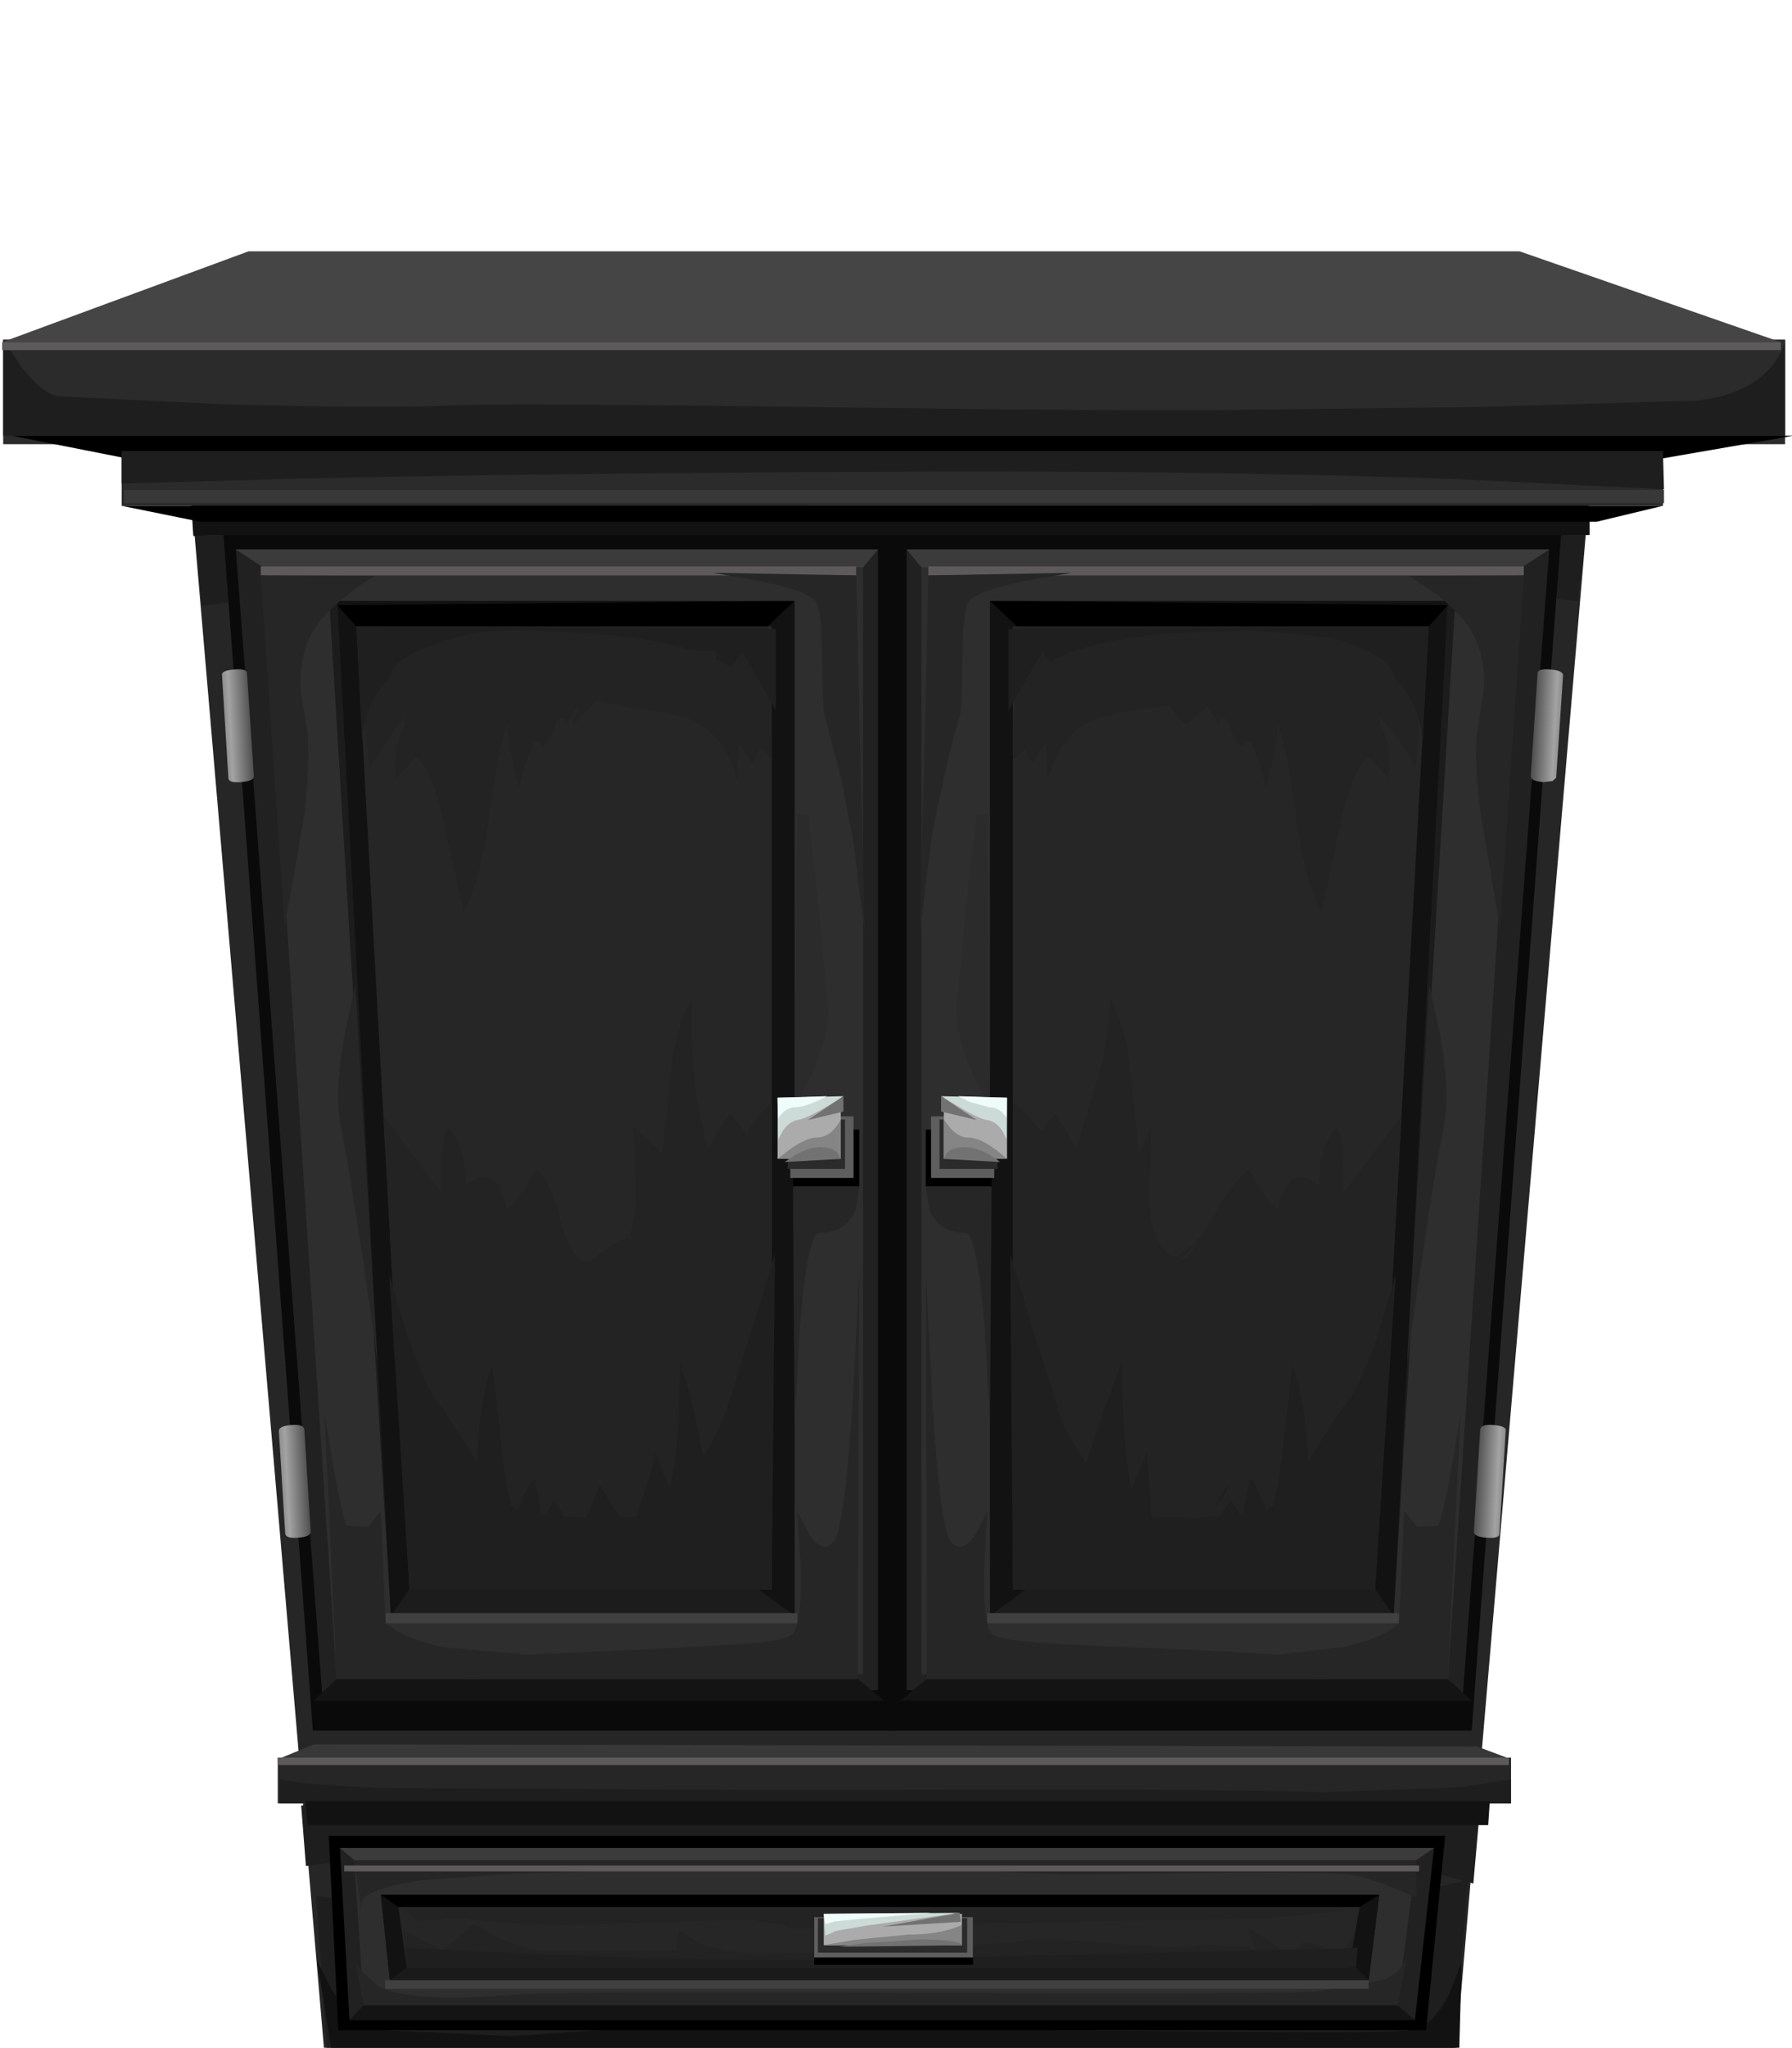 <?xml version="1.0" encoding="UTF-8" standalone="no"?>
<svg xmlns:xlink="http://www.w3.org/1999/xlink" height="192.7px" width="168.7px" xmlns="http://www.w3.org/2000/svg">
  <g transform="matrix(1.0, 0.0, 0.0, 1.0, 0.0, 0.0)">
    <use height="25.45" transform="matrix(1.0, 0.0, 0.0, 1.0, -8.8, 194.3)" width="177.0" xlink:href="#sprite0"/>
    <use height="6.0" transform="matrix(1.0, 0.0, 0.0, 1.0, 19.15, 209.3)" width="32.2" xlink:href="#sprite2"/>
    <use height="6.05" transform="matrix(1.0, 0.0, 0.0, 1.0, 118.1, 208.85)" width="32.2" xlink:href="#sprite3"/>
    <use height="191.4" transform="matrix(1.0, 0.0, 0.0, 1.0, 0.2, 23.65)" width="168.65" xlink:href="#shape4"/>
    <use height="0.0" id="price_tag_pt" transform="matrix(1.0, 0.0, 0.0, 1.0, 83.85, 215.05)" width="0.0" xlink:href="#sprite4"/>
  </g>
  <defs>
    <g id="sprite0" transform="matrix(1.0, 0.0, 0.0, 1.0, 35.0, 0.0)">
      <use height="20.0" transform="matrix(0.5, 0.0, 0.0, 1.0, 0.0, 0.0)" width="214.0" xlink:href="#sprite1"/>
      <use height="5.45" transform="matrix(1.0, 0.0, 0.0, 1.0, -35.0, 20.0)" width="177.0" xlink:href="#shape1"/>
    </g>
    <g id="sprite1" transform="matrix(1.0, 0.0, 0.0, 1.0, 0.0, 0.0)">
      <use height="20.0" transform="matrix(1.0, 0.0, 0.0, 1.0, 0.0, 0.0)" width="214.0" xlink:href="#shape0"/>
    </g>
    <g id="shape0" transform="matrix(1.0, 0.0, 0.0, 1.0, 0.0, 0.0)">
      <path d="M214.0 20.0 L0.0 20.0 25.0 0.0 199.0 0.0 214.0 20.0" fill="#231f20" fill-rule="evenodd" stroke="none"/>
    </g>
    <g id="shape1" transform="matrix(1.0, 0.0, 0.0, 1.0, 35.0, -20.0)">
      <path d="M142.0 25.45 L-35.0 25.45 -35.0 20.0 142.0 20.0 142.0 25.45" fill="#ffffff" fill-opacity="0.0" fill-rule="evenodd" stroke="none"/>
    </g>
    <g id="sprite2" transform="matrix(1.0, 0.0, 0.0, 1.0, 0.0, 0.0)">
      <use height="6.0" transform="matrix(1.0, 0.0, 0.0, 1.0, 0.0, 0.0)" width="32.2" xlink:href="#shape2"/>
    </g>
    <g id="shape2" transform="matrix(1.0, 0.0, 0.0, 1.0, 0.0, 0.0)">
      <path d="M0.0 6.0 L6.85 1.45 Q27.05 -0.6 31.0 0.2 33.45 0.75 30.9 3.2 L27.85 5.6 0.0 6.0" fill="#000000" fill-rule="evenodd" stroke="none"/>
    </g>
    <g id="sprite3" transform="matrix(1.0, 0.0, 0.0, 1.0, 0.0, 0.05)">
      <use height="6.05" transform="matrix(1.0, 0.0, 0.0, 1.0, 0.0, -0.05)" width="32.2" xlink:href="#shape3"/>
    </g>
    <g id="shape3" transform="matrix(1.0, 0.0, 0.0, 1.0, 0.0, 0.05)">
      <path d="M32.2 6.0 L4.35 5.6 1.3 3.2 Q-1.25 0.7 1.2 0.2 5.15 -0.65 25.3 1.45 L32.2 6.0" fill="#000000" fill-rule="evenodd" stroke="none"/>
    </g>
    <g id="shape4" transform="matrix(1.0, 0.0, 0.0, 1.0, -0.2, -23.65)">
      <path d="M17.8 44.3 L149.8 44.3 136.25 202.7 31.35 202.7 17.8 44.3" fill="#262626" fill-rule="evenodd" stroke="none"/>
      <path d="M148.6 56.6 L131.35 54.4 Q109.0 52.25 83.4 52.5 57.8 52.75 35.85 54.9 L19.0 57.0 17.8 44.3 149.8 44.3 148.6 56.6" fill="#1e1e1e" fill-rule="evenodd" stroke="none"/>
      <path d="M136.8 193.25 L30.8 193.25 29.75 178.4 40.75 179.95 82.2 181.5 Q107.55 181.5 125.45 179.2 134.4 178.0 138.25 176.85 L136.8 193.25" fill="#1e1e1e" fill-rule="evenodd" stroke="none"/>
      <path d="M168.05 41.8 L0.3 41.8 0.3 31.95 168.05 31.95 168.05 41.8" fill="#2b2b2b" fill-rule="evenodd" stroke="none"/>
      <path d="M142.6 203.15 L25.75 203.15 25.75 195.0 142.6 195.0 142.6 203.15" fill="#2b2b2b" fill-rule="evenodd" stroke="none"/>
      <path d="M149.0 207.1 L19.4 207.1 19.4 201.3 149.0 201.3 149.0 207.1" fill="#2b2b2b" fill-rule="evenodd" stroke="none"/>
      <path d="M168.85 41.0 L149.8 44.3 17.8 44.3 1.1 41.0 168.85 41.0" fill="#000000" fill-rule="evenodd" stroke="none"/>
      <path d="M60.75 205.95 L54.9 207.0 Q48.3 208.4 44.6 210.15 40.9 211.9 39.8 213.65 L39.5 215.05 23.4 215.05 24.25 205.95 60.75 205.95" fill="#2b2b2b" fill-rule="evenodd" stroke="none"/>
      <path d="M48.0 206.3 L43.25 208.4 Q42.25 208.85 41.25 210.4 L40.45 211.9 Q36.5 210.5 32.5 210.5 L26.85 210.7 24.15 210.85 24.25 205.95 48.0 206.3" fill="#1e1e1e" fill-rule="evenodd" stroke="none"/>
      <path d="M40.85 209.1 L23.8 209.1 23.8 207.0 47.25 206.65 40.85 209.1" fill="#121212" fill-rule="evenodd" stroke="none"/>
      <path d="M136.8 193.6 L142.6 195.2 25.75 195.45 30.8 193.6 136.8 193.6" fill="#383838" fill-rule="evenodd" stroke="none"/>
      <path d="M141.05 199.4 L149.0 201.3 19.4 201.3 25.75 199.4 141.05 199.4" fill="#383838" fill-rule="evenodd" stroke="none"/>
      <path d="M128.85 198.25 Q133.8 198.25 138.75 196.85 141.2 196.15 142.65 195.45 L142.65 199.4 25.75 199.4 25.75 195.45 26.6 196.7 Q27.95 197.95 30.25 198.25 32.95 198.55 49.95 198.35 66.55 198.15 71.6 197.8 75.4 197.5 99.65 197.85 L128.85 198.25" fill="#1e1e1e" fill-rule="evenodd" stroke="none"/>
      <path d="M142.6 194.7 L142.6 195.35 25.75 195.35 25.75 194.7 142.6 194.7" fill="#5e5a5b" fill-rule="evenodd" stroke="none"/>
      <path d="M18.85 201.9 L18.85 201.25 149.0 201.25 149.0 201.9 18.85 201.9" fill="#5e5a5b" fill-rule="evenodd" stroke="none"/>
      <path d="M95.7 205.25 Q100.2 204.85 120.7 204.75 L143.0 204.55 Q145.75 204.35 147.65 202.75 L149.0 201.25 149.0 207.1 18.85 207.1 18.85 201.9 20.25 202.9 Q21.8 204.05 22.6 204.9 23.4 205.8 27.35 205.55 L35.3 204.9 Q38.6 204.7 48.3 204.95 L60.75 205.25 77.05 205.5 Q90.8 205.7 95.7 205.25" fill="#1e1e1e" fill-rule="evenodd" stroke="none"/>
      <path d="M132.8 191.05 Q134.8 190.8 136.4 187.7 L137.6 184.65 137.35 193.8 31.35 193.8 29.85 184.5 31.25 187.3 Q33.25 190.25 36.25 191.05 L48.15 191.6 62.45 190.65 Q67.2 190.15 80.6 190.55 L99.05 191.05 117.9 191.2 Q130.9 191.3 132.8 191.05" fill="#121212" fill-rule="evenodd" stroke="none"/>
      <path d="M149.8 44.3 L149.4 50.05 137.25 48.45 Q119.15 46.9 89.35 47.15 L35.9 48.95 18.2 50.45 17.8 44.3 149.8 44.3" fill="#121212" fill-rule="evenodd" stroke="none"/>
      <path d="M166.7 34.55 Q167.85 33.2 168.05 31.95 L168.05 41.0 0.3 41.0 0.3 31.95 2.0 34.5 Q4.0 37.05 5.5 37.3 L21.3 38.05 Q35.9 38.45 42.45 38.15 47.35 37.9 79.85 38.35 112.55 38.75 117.2 38.55 L139.2 38.3 159.7 37.7 Q164.4 37.2 166.7 34.55" fill="#1e1e1e" fill-rule="evenodd" stroke="none"/>
      <path d="M167.65 32.2 L167.65 32.95 0.2 32.95 0.2 32.2 167.65 32.2" fill="#5e5a5b" fill-rule="evenodd" stroke="none"/>
      <path d="M45.0 207.2 L48.0 206.3 53.6 206.65 Q50.7 207.0 48.95 208.4 47.85 209.3 47.1 210.35 L46.6 211.2 39.5 215.05 39.75 213.55 Q40.1 211.75 40.8 210.5 41.85 208.55 45.0 207.2" fill="#000000" fill-rule="evenodd" stroke="none"/>
      <path d="M41.15 209.65 Q42.6 208.05 46.15 206.9 43.1 208.15 41.55 209.9 40.9 210.6 40.15 212.9 L39.5 215.05 39.75 213.0 Q40.2 210.75 41.15 209.65" fill="#5e5a5b" fill-rule="evenodd" stroke="none"/>
      <path d="M107.65 205.95 L144.15 205.95 145.0 215.05 128.85 215.05 Q129.05 214.55 128.55 213.65 127.5 211.9 123.8 210.15 120.1 208.4 113.5 207.0 L107.65 205.95" fill="#2b2b2b" fill-rule="evenodd" stroke="none"/>
      <path d="M144.2 210.85 L135.85 210.5 130.4 211.2 127.9 211.9 Q126.7 209.1 125.15 208.4 L120.35 206.3 144.15 205.95 144.2 210.85" fill="#1e1e1e" fill-rule="evenodd" stroke="none"/>
      <path d="M126.7 209.1 L120.35 206.65 143.8 207.0 143.8 209.1 126.7 209.1" fill="#121212" fill-rule="evenodd" stroke="none"/>
      <path d="M123.35 207.2 Q126.55 208.55 127.6 210.5 128.65 212.5 128.85 215.05 L121.8 211.2 Q121.2 209.8 119.45 208.4 118.35 207.55 116.45 207.0 L114.8 206.65 120.35 206.3 123.35 207.2" fill="#000000" fill-rule="evenodd" stroke="none"/>
      <path d="M124.2 207.7 Q126.35 208.65 127.25 209.65 128.8 211.4 128.85 215.05 127.9 211.05 126.85 209.9 125.85 208.8 123.95 207.75 L122.2 206.9 124.2 207.7" fill="#5e5a5b" fill-rule="evenodd" stroke="none"/>
      <path d="M21.0 49.8 L84.2 49.8 84.35 162.85 29.45 162.85 21.0 49.8" fill="#0a0a0a" fill-rule="evenodd" stroke="none"/>
      <path d="M22.2 51.7 L82.65 51.7 82.65 159.05 30.35 159.65 22.2 51.7" fill="#212121" fill-rule="evenodd" stroke="none"/>
      <path d="M24.8 53.4 L81.25 53.4 81.25 157.55 31.7 158.15 24.8 53.4" fill="#2e2e2e" fill-rule="evenodd" stroke="none"/>
      <path d="M76.1 76.7 L76.95 84.2 77.95 94.65 Q78.15 97.1 76.5 100.9 L74.85 104.2 75.05 76.7 76.1 76.7" fill="#2b2b2b" fill-rule="evenodd" stroke="none"/>
      <path d="M82.65 51.7 L81.25 53.4 24.8 53.4 22.2 51.7 82.65 51.7" fill="#3b3b3b" fill-rule="evenodd" stroke="none"/>
      <path d="M29.5 160.05 L31.7 158.0 80.75 158.0 83.25 160.05 29.5 160.05" fill="#141414" fill-rule="evenodd" stroke="none"/>
      <path d="M80.6 54.15 L24.55 54.15 24.55 53.3 80.6 53.3 80.6 54.15" fill="#5e5a5b" fill-rule="evenodd" stroke="none"/>
      <path d="M31.0 56.55 L74.8 56.55 74.8 152.05 36.8 152.05 31.0 56.55" fill="#1c1c1c" fill-rule="evenodd" stroke="none"/>
      <path d="M38.5 149.6 L36.8 152.05 31.75 56.55 74.8 56.55 74.8 152.05 71.45 149.6 38.5 149.6" fill="#121212" fill-rule="evenodd" stroke="none"/>
      <path d="M33.55 58.95 L72.65 58.95 72.65 149.6 38.55 149.6 33.55 58.95" fill="#262626" fill-rule="evenodd" stroke="none"/>
      <path d="M74.8 56.55 L72.25 58.95 33.55 58.95 31.75 56.95 74.8 56.55" fill="#000000" fill-rule="evenodd" stroke="none"/>
      <path d="M36.3 151.8 L75.05 151.8 75.05 152.75 36.3 152.75 36.3 151.8" fill="#404040" fill-rule="evenodd" stroke="none"/>
      <path d="M80.9 111.65 L74.65 111.65 74.65 106.3 80.9 106.3 80.9 111.65" fill="#000000" fill-rule="evenodd" stroke="none"/>
      <path d="M80.35 110.85 L74.4 110.85 74.4 105.05 80.35 105.05 80.35 110.85" fill="#5e5e5e" fill-rule="evenodd" stroke="none"/>
      <path d="M79.55 110.0 L74.15 110.0 74.15 105.35 79.55 105.35 79.55 110.0" fill="#2b2b2b" fill-rule="evenodd" stroke="none"/>
      <path d="M79.15 109.05 L73.2 109.05 73.2 103.3 79.15 103.3 79.15 109.05" fill="#ababab" fill-rule="evenodd" stroke="none"/>
      <path d="M79.4 103.15 Q76.25 105.2 75.05 105.4 74.3 105.55 73.7 106.4 L73.25 107.25 73.2 103.3 79.4 103.15" fill="#ccdbd8" fill-rule="evenodd" stroke="none"/>
      <path d="M79.15 109.05 L73.2 109.05 74.5 108.05 Q76.0 107.05 76.85 107.05 78.25 107.05 79.15 105.35 L79.15 109.05" fill="#858585" fill-rule="evenodd" stroke="none"/>
      <path d="M79.4 103.15 L79.4 104.6 76.05 105.4 79.4 103.15" fill="#727272" fill-rule="evenodd" stroke="none"/>
      <path d="M79.15 109.05 L73.85 109.35 74.95 108.65 Q76.3 107.9 77.35 107.95 78.45 108.0 78.9 108.55 L79.15 109.05" fill="#727272" fill-rule="evenodd" stroke="none"/>
      <path d="M73.25 105.2 L73.2 103.3 77.85 103.15 Q75.85 104.2 74.85 104.2 74.25 104.2 73.7 104.7 L73.25 105.2" fill="#f0fcfa" fill-rule="evenodd" stroke="none"/>
      <path d="M30.55 133.05 L31.35 137.85 Q32.25 142.8 32.65 143.6 L34.65 143.65 35.85 142.2 36.3 152.75 37.5 153.55 Q39.2 154.45 41.65 155.0 L49.6 155.7 58.9 155.3 68.3 154.8 Q73.6 154.55 74.5 153.85 75.5 153.15 75.4 147.6 L75.05 142.2 76.2 144.4 Q77.5 146.3 78.5 145.05 79.5 143.8 80.3 131.5 L80.9 119.4 80.75 158.0 31.7 158.0 30.55 133.05" fill="#262626" fill-rule="evenodd" stroke="none"/>
      <path d="M24.55 54.15 L35.3 54.2 Q34.05 54.9 32.6 56.05 29.75 58.35 28.95 60.45 28.1 62.6 28.35 65.25 L28.95 69.0 Q29.2 71.15 28.7 76.4 L26.8 87.25 24.55 54.15" fill="#262626" fill-rule="evenodd" stroke="none"/>
      <path d="M76.9 56.75 Q76.4 55.7 71.7 54.7 L67.1 53.9 80.6 54.15 81.4 87.8 80.35 79.25 79.25 73.5 77.7 67.6 Q77.45 67.1 77.4 62.4 77.35 57.65 76.9 56.75" fill="#262626" fill-rule="evenodd" stroke="none"/>
      <path d="M32.4 97.5 L33.45 92.65 35.55 128.25 Q33.2 111.3 32.1 106.15 31.45 102.95 32.4 97.5" fill="#262626" fill-rule="evenodd" stroke="none"/>
      <path d="M74.65 111.65 L80.9 111.65 80.55 113.85 Q79.65 116.0 77.15 116.0 76.0 116.0 75.3 125.0 L74.8 133.95 74.65 111.65" fill="#262626" fill-rule="evenodd" stroke="none"/>
      <path d="M38.55 149.6 L36.1 105.0 40.25 110.55 Q43.8 115.35 46.85 116.4 53.4 118.75 56.05 118.75 59.1 118.8 63.15 116.0 65.05 114.65 68.6 109.15 71.85 104.05 72.65 103.85 L72.65 149.6 38.55 149.6" fill="#232323" fill-rule="evenodd" stroke="none"/>
      <path d="M36.65 119.95 L38.25 125.4 Q40.2 131.1 41.65 132.5 L45.55 138.55 Q48.2 142.8 50.4 142.45 L55.05 142.85 59.7 142.75 Q62.25 141.95 64.9 138.7 67.2 135.9 68.15 133.35 L70.95 124.6 72.95 118.0 72.65 149.6 38.55 149.6 36.65 119.95" fill="#1f1f1f" fill-rule="evenodd" stroke="none"/>
      <path d="M72.25 58.95 L72.65 71.55 Q71.25 69.8 69.3 67.95 65.3 64.25 62.35 63.9 L55.45 63.3 46.15 63.6 Q41.2 63.95 37.45 68.2 L34.75 72.4 33.55 58.95 72.25 58.95" fill="#232323" fill-rule="evenodd" stroke="none"/>
      <path d="M47.2 135.95 Q47.7 140.45 48.5 143.2 49.25 140.3 50.3 139.1 L50.75 141.1 50.9 143.2 52.1 141.2 Q53.35 142.55 53.8 144.55 L53.35 144.2 53.0 143.95 53.55 146.65 Q51.25 146.75 48.7 145.9 L44.05 144.2 44.85 143.75 Q44.6 132.75 46.35 128.5 L47.2 135.95" fill="#1f1f1f" fill-rule="evenodd" stroke="none"/>
      <path d="M73.05 59.2 L73.05 66.85 69.9 61.3 66.7 66.0 67.5 61.3 59.95 60.9 Q56.05 60.7 51.1 61.0 L40.45 62.15 Q36.25 62.95 34.75 66.7 34.05 68.4 34.1 70.0 L33.55 58.95 73.05 59.2" fill="#1f1f1f" fill-rule="evenodd" stroke="none"/>
      <path d="M67.5 62.1 Q74.85 65.4 70.8 71.85 L70.15 70.8 69.55 69.9 69.45 71.75 69.4 73.55 Q68.45 69.5 65.45 67.95 63.6 67.0 59.05 66.55 L56.15 65.9 54.0 68.2 Q53.8 67.9 54.2 67.35 54.6 66.85 54.35 66.5 53.55 67.6 53.35 68.4 53.3 67.3 52.4 67.8 52.1 69.3 51.05 70.35 50.85 69.7 50.3 69.75 49.45 71.65 48.85 74.1 48.0 71.3 47.75 68.1 46.95 70.35 46.0 77.2 45.15 83.2 43.65 85.8 L41.85 77.8 Q40.75 72.4 39.15 71.25 L38.2 72.3 37.25 73.25 Q36.95 70.0 38.1 68.15 L38.1 67.7 Q37.95 66.8 36.8 64.9 36.25 63.9 37.3 62.6 38.4 61.3 42.85 60.0 45.65 59.25 48.95 59.3 L55.2 59.6 Q62.95 60.05 67.5 62.1" fill="#232323" fill-rule="evenodd" stroke="none"/>
      <path d="M65.15 93.9 Q64.8 101.85 66.7 108.15 L67.65 106.4 68.7 104.8 Q73.75 110.0 69.85 117.25 66.15 124.2 59.95 124.15 58.15 124.1 56.75 123.2 L54.0 121.4 Q52.8 120.8 51.85 120.65 L49.6 120.15 Q45.15 119.4 43.4 118.65 40.45 117.35 42.05 113.85 L41.65 113.85 41.55 109.85 Q41.55 107.45 42.1 106.05 43.1 107.05 43.55 108.7 43.95 110.1 43.8 111.6 45.25 110.3 46.4 111.05 47.4 111.8 47.7 113.8 49.05 112.7 50.45 110.0 51.9 111.1 52.7 114.6 53.45 117.95 55.2 119.0 57.65 116.85 59.25 116.45 L59.45 117.15 Q59.3 116.05 59.55 115.15 59.95 113.6 59.8 110.55 L59.65 105.85 Q59.75 106.3 61.0 107.2 L62.35 108.6 63.15 101.1 Q63.6 96.55 65.15 93.9" fill="#232323" fill-rule="evenodd" stroke="none"/>
      <path d="M59.55 144.2 Q59.5 143.65 60.55 140.8 61.6 137.8 61.65 136.65 L62.3 138.35 63.05 140.05 Q63.65 137.7 63.85 134.15 L64.0 128.2 Q65.0 130.9 65.95 135.75 L67.45 143.25 64.55 143.75 61.6 143.8 Q59.9 145.35 59.95 144.6 L59.55 144.2" fill="#1f1f1f" fill-rule="evenodd" stroke="none"/>
      <path d="M54.55 144.2 L54.4 144.6 54.0 144.2 54.55 144.2 55.35 142.5 56.45 139.7 Q58.5 143.2 59.4 144.2 L54.55 144.2" fill="#1f1f1f" fill-rule="evenodd" stroke="none"/>
      <path d="M23.9 73.05 Q23.9 73.5 22.7 73.6 21.5 73.7 21.5 73.2 L20.9 63.55 Q20.8 63.1 22.05 63.0 23.25 62.9 23.25 63.35 L23.9 73.05" fill="url(#gradient0)" fill-rule="evenodd" stroke="none"/>
      <path d="M29.25 144.15 Q29.25 144.6 28.1 144.7 26.95 144.8 26.85 144.35 L26.25 134.65 Q26.25 134.2 27.4 134.1 28.55 134.0 28.65 134.5 L29.25 144.15" fill="url(#gradient1)" fill-rule="evenodd" stroke="none"/>
      <path d="M138.55 162.85 L83.7 162.85 83.8 49.8 147.0 49.8 138.55 162.85" fill="#0a0a0a" fill-rule="evenodd" stroke="none"/>
      <path d="M137.7 159.65 L85.35 159.05 85.35 51.7 145.85 51.7 137.7 159.65" fill="#212121" fill-rule="evenodd" stroke="none"/>
      <path d="M136.3 158.15 L86.75 157.55 86.75 53.4 143.25 53.4 136.3 158.15" fill="#2e2e2e" fill-rule="evenodd" stroke="none"/>
      <path d="M91.9 76.7 L92.95 76.7 93.15 104.2 91.5 100.9 Q89.9 97.1 90.05 94.65 L91.05 84.2 91.9 76.7" fill="#2b2b2b" fill-rule="evenodd" stroke="none"/>
      <path d="M143.25 53.4 L86.75 53.4 85.35 51.7 145.85 51.7 143.25 53.4" fill="#3b3b3b" fill-rule="evenodd" stroke="none"/>
      <path d="M138.55 160.05 L84.75 160.05 87.25 158.0 136.3 158.0 138.55 160.05" fill="#141414" fill-rule="evenodd" stroke="none"/>
      <path d="M143.45 53.3 L143.45 54.15 87.4 54.15 87.4 53.3 143.45 53.3" fill="#5e5a5b" fill-rule="evenodd" stroke="none"/>
      <path d="M131.2 152.05 L93.2 152.05 93.2 56.55 137.0 56.55 131.2 152.05" fill="#1c1c1c" fill-rule="evenodd" stroke="none"/>
      <path d="M129.5 149.6 L96.55 149.6 93.2 152.05 93.2 56.55 136.3 56.55 131.2 152.05 129.5 149.6" fill="#121212" fill-rule="evenodd" stroke="none"/>
      <path d="M129.45 149.6 L95.35 149.6 95.35 58.95 134.5 58.95 129.45 149.6" fill="#262626" fill-rule="evenodd" stroke="none"/>
      <path d="M134.5 58.95 L95.75 58.95 93.2 56.55 136.3 56.95 134.5 58.95" fill="#000000" fill-rule="evenodd" stroke="none"/>
      <path d="M131.7 151.8 L131.7 152.75 92.95 152.75 92.95 151.8 131.7 151.8" fill="#404040" fill-rule="evenodd" stroke="none"/>
      <path d="M87.15 111.65 L87.15 106.3 93.35 106.3 93.35 111.65 87.15 111.65" fill="#000000" fill-rule="evenodd" stroke="none"/>
      <path d="M87.65 110.85 L87.65 105.05 93.6 105.05 93.6 110.85 87.65 110.85" fill="#5e5e5e" fill-rule="evenodd" stroke="none"/>
      <path d="M88.45 110.0 L88.45 105.35 93.9 105.35 93.9 110.0 88.45 110.0" fill="#2b2b2b" fill-rule="evenodd" stroke="none"/>
      <path d="M88.85 109.05 L88.85 103.3 94.8 103.3 94.8 109.05 88.85 109.05" fill="#ababab" fill-rule="evenodd" stroke="none"/>
      <path d="M88.6 103.15 L94.8 103.3 94.75 107.25 Q94.15 105.6 92.95 105.4 92.2 105.3 90.35 104.2 L88.6 103.15" fill="#ccdbd8" fill-rule="evenodd" stroke="none"/>
      <path d="M88.85 109.05 L88.85 105.35 89.5 106.2 Q90.3 107.05 91.15 107.05 92.55 107.05 94.8 109.05 L88.85 109.05" fill="#858585" fill-rule="evenodd" stroke="none"/>
      <path d="M88.6 103.15 L91.95 105.4 88.6 104.6 88.6 103.15" fill="#727272" fill-rule="evenodd" stroke="none"/>
      <path d="M88.85 109.05 L89.1 108.55 Q89.55 108.0 90.65 107.95 92.35 107.9 94.15 109.35 L88.85 109.05" fill="#727272" fill-rule="evenodd" stroke="none"/>
      <path d="M94.75 105.2 Q94.15 104.2 93.15 104.2 L91.3 103.7 90.2 103.15 94.8 103.3 94.75 105.2" fill="#f0fcfa" fill-rule="evenodd" stroke="none"/>
      <path d="M137.5 133.05 L136.3 158.0 87.25 158.0 87.15 119.4 87.75 131.5 Q88.5 143.8 89.5 145.05 90.5 146.3 91.85 144.4 L92.95 142.2 92.65 147.6 Q92.5 153.15 93.5 153.85 94.45 154.5 101.7 154.8 L113.1 155.3 120.45 155.7 126.35 155.0 Q130.3 154.15 131.7 152.75 L132.2 142.2 133.4 143.65 135.35 143.6 Q136.05 142.35 137.5 133.05" fill="#262626" fill-rule="evenodd" stroke="none"/>
      <path d="M143.45 54.15 L141.2 87.25 139.35 76.4 Q138.75 71.35 139.05 69.0 L139.65 65.25 Q139.9 62.65 139.05 60.45 138.25 58.35 135.4 56.05 L132.7 54.2 143.45 54.15" fill="#262626" fill-rule="evenodd" stroke="none"/>
      <path d="M91.1 56.75 Q90.65 57.65 90.6 62.4 90.55 67.1 90.3 67.6 89.95 68.4 88.8 73.5 87.65 78.6 87.65 79.25 L86.6 87.8 87.4 54.15 100.9 53.9 96.3 54.7 Q91.6 55.7 91.1 56.75" fill="#262626" fill-rule="evenodd" stroke="none"/>
      <path d="M135.6 97.5 Q136.55 102.95 135.9 106.15 134.85 111.3 132.45 128.25 L134.55 92.65 135.6 97.5" fill="#262626" fill-rule="evenodd" stroke="none"/>
      <path d="M93.35 111.65 L93.2 133.95 92.7 125.0 Q92.0 116.0 90.85 116.0 88.35 116.0 87.5 113.85 L87.15 111.65 93.35 111.65" fill="#262626" fill-rule="evenodd" stroke="none"/>
      <path d="M129.45 149.6 L95.35 149.6 95.35 103.85 Q96.2 104.05 100.25 109.15 104.65 114.7 106.45 116.0 110.5 118.8 112.8 118.75 114.6 118.75 121.2 116.4 124.25 115.35 127.75 110.55 L131.95 105.0 129.45 149.6" fill="#232323" fill-rule="evenodd" stroke="none"/>
      <path d="M131.4 119.95 L129.45 149.6 95.35 149.6 95.1 118.0 97.1 124.6 99.85 133.35 Q100.8 135.9 103.1 138.7 105.8 141.95 108.35 142.75 L113.0 142.85 117.6 142.45 Q119.8 142.8 122.45 138.55 L126.35 132.5 Q127.85 131.1 129.8 125.4 L131.4 119.95" fill="#1f1f1f" fill-rule="evenodd" stroke="none"/>
      <path d="M133.25 72.4 Q132.4 70.35 130.55 68.2 126.8 63.95 121.85 63.6 L113.35 63.3 107.25 63.9 Q104.3 64.25 99.5 67.95 L95.35 71.55 95.75 58.95 134.5 58.95 133.25 72.4" fill="#232323" fill-rule="evenodd" stroke="none"/>
      <path d="M120.8 135.95 L121.65 128.5 Q123.5 133.05 123.15 143.75 L123.95 144.2 Q116.2 146.8 112.05 146.65 112.3 144.85 112.8 143.45 L114.15 144.9 Q114.55 142.65 115.9 141.2 L116.55 142.2 117.15 143.2 Q117.0 142.25 117.25 141.1 L117.7 139.1 Q118.75 140.3 119.5 143.2 120.3 140.45 120.8 135.95" fill="#1f1f1f" fill-rule="evenodd" stroke="none"/>
      <path d="M133.9 70.1 Q133.95 68.5 133.25 66.7 131.75 62.95 127.55 62.15 119.05 60.6 112.05 60.9 L100.5 61.3 101.3 66.0 98.15 61.3 94.95 66.85 94.95 59.2 134.5 58.95 133.9 70.1" fill="#1f1f1f" fill-rule="evenodd" stroke="none"/>
      <path d="M128.85 71.25 Q127.25 72.4 126.15 77.8 L124.4 85.8 Q122.9 83.15 122.05 77.2 121.1 70.3 120.3 68.1 120.0 71.4 119.15 74.1 118.6 71.7 117.75 69.75 117.2 69.7 116.95 70.35 115.9 69.3 115.6 67.8 114.7 67.3 114.7 68.4 114.45 67.55 113.65 66.5 L112.65 67.35 111.65 68.2 Q110.3 66.95 110.2 66.4 L108.95 66.55 Q104.45 67.0 102.55 67.95 99.6 69.5 98.6 73.55 L98.55 71.75 98.45 69.9 97.85 70.8 Q97.4 71.45 97.25 71.85 93.15 65.35 99.3 62.1 103.25 60.05 110.45 59.6 L117.9 59.3 125.2 60.0 Q129.65 61.3 130.7 62.6 131.75 63.9 131.2 64.9 130.05 66.85 129.9 67.7 L129.9 68.15 Q131.05 70.0 130.75 73.25 L129.8 72.3 128.85 71.25" fill="#232323" fill-rule="evenodd" stroke="none"/>
      <path d="M126.35 113.85 L125.95 113.85 Q127.55 117.35 124.6 118.65 L118.4 120.15 114.95 120.65 Q112.8 120.85 111.65 121.4 110.3 122.05 112.05 123.2 113.45 124.15 112.05 124.15 105.6 124.2 100.15 117.25 94.4 109.9 99.35 104.8 L100.35 106.4 101.3 108.15 103.4 101.2 Q104.6 96.8 104.45 93.9 106.0 96.55 106.45 101.1 L107.25 108.6 107.85 107.2 108.4 105.85 108.2 110.55 Q108.05 113.6 108.45 115.15 109.05 117.35 110.3 118.3 L110.45 118.4 Q110.15 118.75 110.45 119.0 L111.05 118.6 Q111.95 118.65 112.55 117.05 L112.75 116.45 112.95 116.55 114.15 114.6 Q116.15 111.05 117.55 110.0 118.95 112.7 120.3 113.8 120.6 111.8 121.65 111.05 122.8 110.3 124.2 111.6 124.1 110.1 124.45 108.7 124.9 107.05 125.9 106.05 126.45 107.45 126.45 109.85 L126.35 113.85 M110.45 118.4 L111.75 117.5 112.55 117.1 111.05 118.6 110.45 118.4" fill="#232323" fill-rule="evenodd" stroke="none"/>
      <path d="M108.45 144.2 L108.05 144.6 108.0 143.8 104.25 143.75 100.55 143.25 Q102.0 137.9 105.6 128.2 105.7 136.7 106.55 140.05 L107.3 138.35 107.95 136.65 108.3 140.8 108.45 144.2" fill="#1f1f1f" fill-rule="evenodd" stroke="none"/>
      <path d="M114.3 141.85 L115.55 139.7 Q115.7 140.5 114.3 141.85" fill="#1f1f1f" fill-rule="evenodd" stroke="none"/>
      <path d="M144.1 73.05 L144.75 63.35 Q144.75 62.9 145.95 63.0 147.15 63.1 147.15 63.55 L146.5 73.2 146.15 73.5 145.3 73.6 Q144.1 73.5 144.1 73.05" fill="url(#gradient2)" fill-rule="evenodd" stroke="none"/>
      <path d="M138.75 144.15 L139.35 134.5 Q139.45 134.0 140.6 134.1 141.85 134.2 141.75 134.65 L141.15 144.35 Q141.15 144.8 139.9 144.7 138.75 144.6 138.75 144.15" fill="url(#gradient3)" fill-rule="evenodd" stroke="none"/>
      <path d="M139.35 169.9 L138.7 177.25 Q126.75 173.75 114.15 173.4 102.8 173.05 86.15 173.05 69.5 173.05 57.1 173.4 42.05 173.75 28.8 175.6 L28.35 169.9 139.35 169.9" fill="#1e1e1e" fill-rule="evenodd" stroke="none"/>
      <path d="M142.25 169.7 L26.15 169.7 26.15 165.4 142.25 165.4 142.25 169.7" fill="#262626" fill-rule="evenodd" stroke="none"/>
      <path d="M139.05 164.35 L142.25 165.55 26.15 165.55 29.55 164.15 139.05 164.35" fill="#383838" fill-rule="evenodd" stroke="none"/>
      <path d="M142.05 166.1 L26.15 166.1 26.15 165.4 142.05 165.4 142.05 166.1" fill="#5e5a5b" fill-rule="evenodd" stroke="none"/>
      <path d="M124.55 168.65 L137.35 168.2 142.25 167.45 142.25 169.7 26.35 169.7 26.35 167.45 28.8 167.85 35.4 168.25 73.55 168.45 97.85 168.4 Q117.95 168.4 124.55 168.65" fill="#1e1e1e" fill-rule="evenodd" stroke="none"/>
      <path d="M140.25 169.5 L140.1 171.75 28.95 171.75 28.75 169.5 140.25 169.5" fill="#121212" fill-rule="evenodd" stroke="none"/>
      <path d="M156.55 47.6 L11.45 47.6 11.45 42.45 156.55 42.45 156.55 47.6" fill="#2b2b2b" fill-rule="evenodd" stroke="none"/>
      <path d="M149.65 50.35 L18.35 50.35 18.35 48.25 149.65 48.25 149.65 50.35" fill="#121212" fill-rule="evenodd" stroke="none"/>
      <path d="M156.55 47.6 L150.3 49.1 18.85 49.1 11.45 47.6 156.55 47.6" fill="#000000" fill-rule="evenodd" stroke="none"/>
      <path d="M156.55 42.45 L156.65 46.05 137.5 45.1 Q112.1 44.2 81.15 44.4 50.2 44.55 27.7 45.05 L11.45 45.5 11.45 42.45 156.55 42.45" fill="#1e1e1e" fill-rule="evenodd" stroke="none"/>
      <path d="M156.65 46.1 L156.65 47.35 11.7 47.35 11.7 46.1 156.65 46.1" fill="#383838" fill-rule="evenodd" stroke="none"/>
      <path d="M133.3 174.25 L34.9 174.25 34.9 173.6 133.3 173.6 133.3 174.25" fill="#5e5a5b" fill-rule="evenodd" stroke="none"/>
      <path d="M136.05 172.75 L134.25 191.05 31.85 191.05 30.95 172.75 136.05 172.75" fill="#000000" fill-rule="evenodd" stroke="none"/>
      <path d="M135.0 173.9 L133.2 190.1 32.9 190.1 32.0 173.9 135.0 173.9" fill="#212121" fill-rule="evenodd" stroke="none"/>
      <path d="M133.3 175.05 L131.55 188.7 34.25 188.7 33.35 175.05 133.3 175.05" fill="#2e2e2e" fill-rule="evenodd" stroke="none"/>
      <path d="M129.85 178.3 L128.85 186.35 36.7 186.35 35.85 178.3 129.85 178.3" fill="#1a1a1a" fill-rule="evenodd" stroke="none"/>
      <path d="M129.85 178.3 L128.85 186.35 127.65 185.15 38.3 185.15 36.7 186.35 35.85 178.3 129.85 178.3" fill="#121212" fill-rule="evenodd" stroke="none"/>
      <path d="M128.0 179.45 L127.0 185.15 38.3 185.15 37.5 179.45 128.0 179.45" fill="#262626" fill-rule="evenodd" stroke="none"/>
      <path d="M127.6 181.75 L126.9 185.15 38.3 185.15 37.95 181.6 41.65 183.55 44.6 181.05 46.85 182.3 Q49.5 183.55 51.45 183.55 L63.65 183.55 63.9 181.6 65.65 182.75 Q68.15 183.85 71.6 183.85 L83.45 183.6 95.45 182.75 Q98.45 182.3 104.6 182.9 110.6 183.4 112.95 183.0 L117.4 183.15 Q118.1 183.45 118.25 183.85 L117.45 181.35 121.7 184.1 122.25 183.1 Q123.15 182.35 125.15 183.55 126.35 184.3 127.6 181.75" fill="#232323" fill-rule="evenodd" stroke="none"/>
      <path d="M127.8 183.3 L127.65 185.15 38.3 185.15 38.2 183.3 53.0 184.0 Q70.1 184.6 81.7 184.4 L127.8 183.3" fill="#1f1f1f" fill-rule="evenodd" stroke="none"/>
      <path d="M131.55 188.7 L133.2 190.1 32.9 190.1 34.25 188.7 131.55 188.7" fill="#141414" fill-rule="evenodd" stroke="none"/>
      <path d="M135.0 173.9 L133.3 175.05 33.35 175.05 32.0 173.9 135.0 173.9" fill="#3b3b3b" fill-rule="evenodd" stroke="none"/>
      <path d="M129.85 178.3 L128.0 179.45 37.5 179.45 35.85 178.3 129.85 178.3" fill="#000000" fill-rule="evenodd" stroke="none"/>
      <path d="M124.1 187.4 L127.4 186.85 130.15 186.3 Q132.0 185.75 132.55 183.85 L131.55 188.7 34.25 188.7 33.45 184.65 33.9 185.35 35.55 186.85 Q36.75 187.65 40.2 187.9 43.6 188.1 48.55 187.7 51.9 187.4 87.85 187.55 122.8 187.65 124.1 187.4" fill="#262626" fill-rule="evenodd" stroke="none"/>
      <path d="M133.3 175.05 L133.35 178.6 Q129.1 176.65 127.0 176.4 125.4 176.2 116.55 176.2 L100.5 176.4 87.25 175.8 Q85.85 175.6 72.55 175.65 58.8 175.7 55.7 176.1 L48.6 176.3 39.55 176.95 Q35.1 177.65 34.1 178.75 L34.0 179.7 33.35 175.05 133.3 175.05" fill="#262626" fill-rule="evenodd" stroke="none"/>
      <path d="M133.6 176.1 L32.4 176.1 32.4 175.55 133.6 175.55 133.6 176.1" fill="#5e5a5b" fill-rule="evenodd" stroke="none"/>
      <path d="M128.85 187.15 L36.25 187.15 36.25 186.35 128.85 186.35 128.85 187.15" fill="#404040" fill-rule="evenodd" stroke="none"/>
      <path d="M38.1 179.7 L128.0 179.7 119.55 180.5 83.4 181.2 74.25 181.5 73.6 181.1 70.4 180.65 52.0 181.2 46.7 180.85 43.0 180.5 39.3 180.8 38.1 179.7" fill="#232323" fill-rule="evenodd" stroke="none"/>
      <path d="M76.65 180.4 L91.6 180.4 91.6 184.9 76.65 184.9 76.65 180.4" fill="#000000" fill-rule="evenodd" stroke="none"/>
      <path d="M76.65 180.4 L91.6 180.4 91.6 184.2 76.65 184.2 76.65 180.4" fill="#5e5e5e" fill-rule="evenodd" stroke="none"/>
      <path d="M77.0 180.5 L91.05 180.5 91.05 183.75 77.0 183.75 77.0 180.5" fill="#2b2b2b" fill-rule="evenodd" stroke="none"/>
      <path d="M77.55 180.1 L90.55 180.1 90.55 183.05 77.55 183.05 77.55 180.1" fill="#ababab" fill-rule="evenodd" stroke="none"/>
      <path d="M77.55 180.1 L90.35 180.0 81.6 181.2 78.7 181.7 77.7 182.15 77.55 180.1" fill="#ccdbd8" fill-rule="evenodd" stroke="none"/>
      <path d="M77.55 183.05 L80.4 182.55 85.5 182.05 Q88.55 182.05 90.55 181.15 L90.55 183.05 77.55 183.05" fill="#858585" fill-rule="evenodd" stroke="none"/>
      <path d="M90.35 180.0 L90.45 180.85 83.1 181.3 90.35 180.0" fill="#727272" fill-rule="evenodd" stroke="none"/>
      <path d="M79.0 183.2 L81.4 182.85 86.65 182.5 Q90.45 182.55 90.55 183.05 L79.0 183.2" fill="#727272" fill-rule="evenodd" stroke="none"/>
      <path d="M77.7 181.05 L77.55 180.1 87.7 180.0 81.2 180.55 78.65 180.8 77.7 181.05" fill="#f0fcfa" fill-rule="evenodd" stroke="none"/>
      <path d="M167.65 32.2 L0.2 32.2 23.4 23.65 143.05 23.65 167.65 32.2" fill="#454545" fill-rule="evenodd" stroke="none"/>
    </g>
    <linearGradient gradientTransform="matrix(0.002, -1.0E-4, -1.0E-4, -0.002, 22.4, 68.3)" gradientUnits="userSpaceOnUse" id="gradient0" spreadMethod="pad" x1="-819.2" x2="819.2">
      <stop offset="0.012" stop-color="#808080"/>
      <stop offset="0.282" stop-color="#a3a3a3"/>
      <stop offset="1.0" stop-color="#404040"/>
    </linearGradient>
    <linearGradient gradientTransform="matrix(0.002, -1.0E-4, -1.0E-4, -0.002, 27.75, 139.4)" gradientUnits="userSpaceOnUse" id="gradient1" spreadMethod="pad" x1="-819.2" x2="819.2">
      <stop offset="0.012" stop-color="#808080"/>
      <stop offset="0.282" stop-color="#a3a3a3"/>
      <stop offset="1.0" stop-color="#404040"/>
    </linearGradient>
    <linearGradient gradientTransform="matrix(-0.002, -1.0E-4, 1.0E-4, -0.002, 145.65, 68.3)" gradientUnits="userSpaceOnUse" id="gradient2" spreadMethod="pad" x1="-819.2" x2="819.2">
      <stop offset="0.012" stop-color="#808080"/>
      <stop offset="0.282" stop-color="#a3a3a3"/>
      <stop offset="1.0" stop-color="#404040"/>
    </linearGradient>
    <linearGradient gradientTransform="matrix(-0.002, -1.0E-4, 1.0E-4, -0.002, 140.25, 139.4)" gradientUnits="userSpaceOnUse" id="gradient3" spreadMethod="pad" x1="-819.2" x2="819.2">
      <stop offset="0.012" stop-color="#808080"/>
      <stop offset="0.282" stop-color="#a3a3a3"/>
      <stop offset="1.0" stop-color="#404040"/>
    </linearGradient>
  </defs>
</svg>

